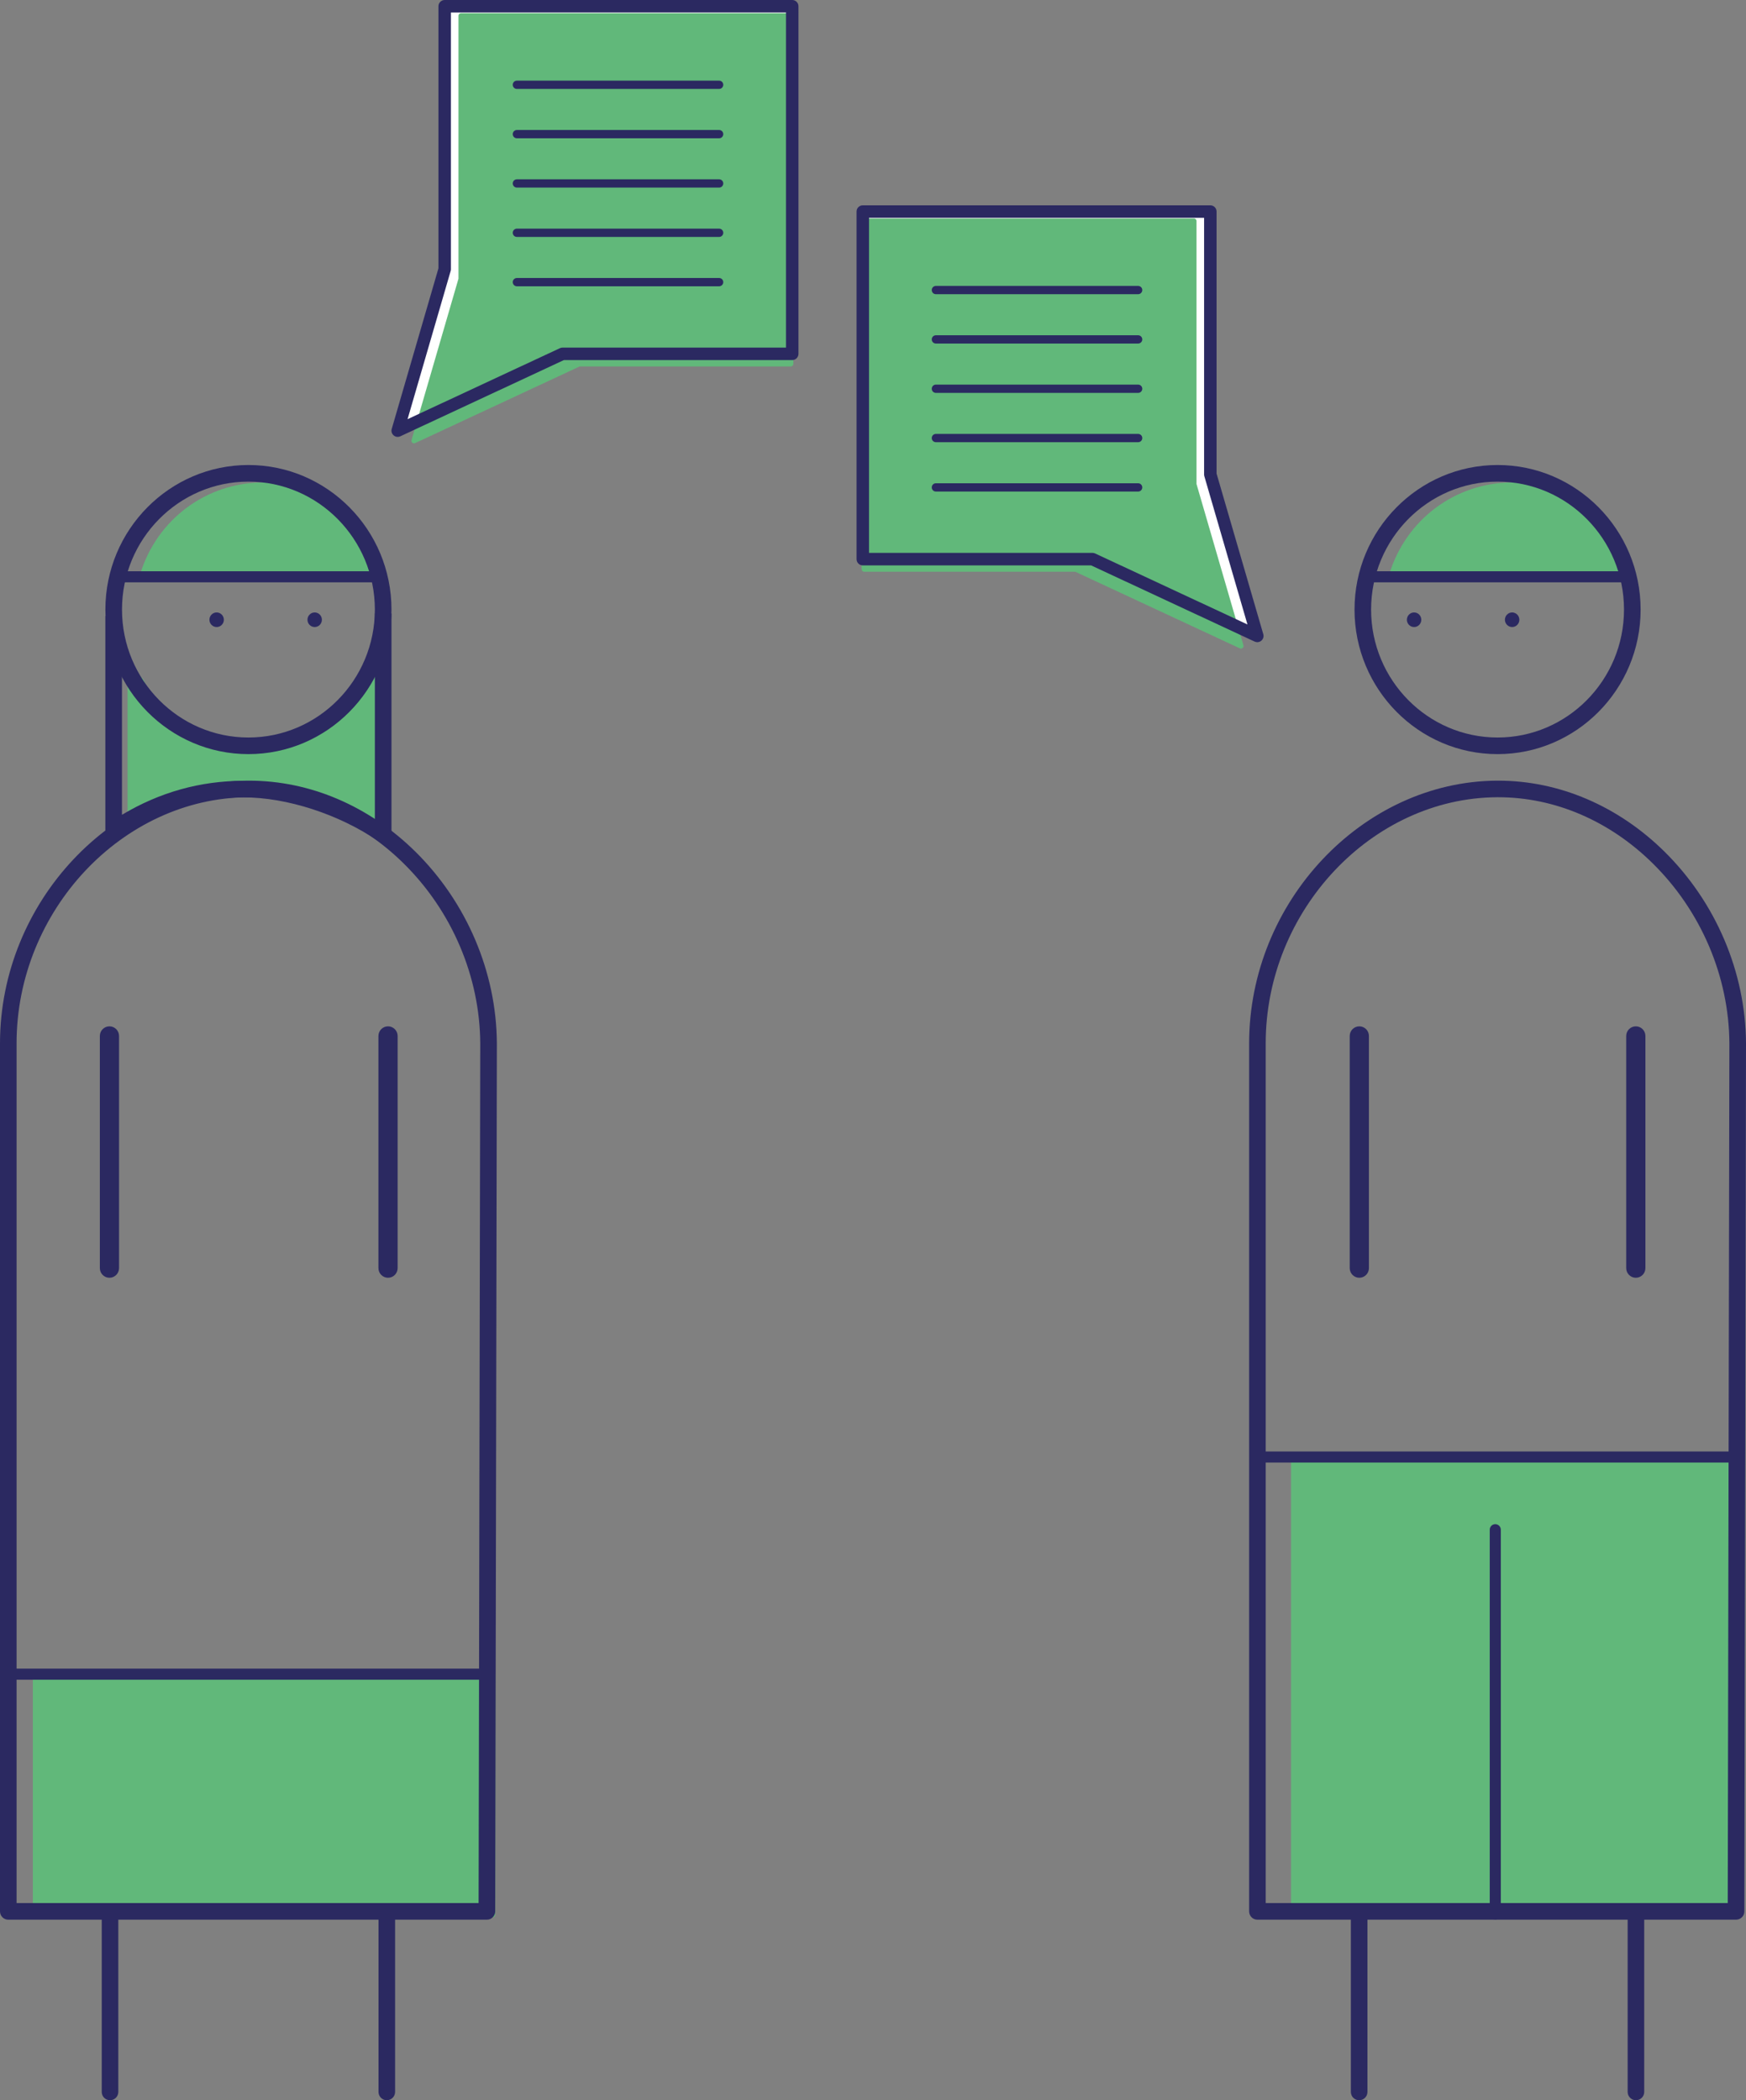 <?xml version="1.0" encoding="UTF-8"?><svg id="a" xmlns="http://www.w3.org/2000/svg" xmlns:xlink="http://www.w3.org/1999/xlink" viewBox="0 0 425.62 512"><rect x="0" y="0" width="425.62" height="512" fill="#808080" stroke="none"/><defs><style>.j{fill:none;}.k{fill:#fff;}.l{fill:#2b2961;}.m{fill:#61b87a;}.n{clip-path:url(#c);}.o{clip-path:url(#b);}.p{clip-path:url(#f);}.q{clip-path:url(#e);}.r{clip-path:url(#d);}.s{clip-path:url(#i);}.t{clip-path:url(#h);}.u{clip-path:url(#g);}</style><clipPath id="b"><rect class="j" x="0" width="425.62" height="512"/></clipPath><clipPath id="c"><rect class="j" x="0" width="425.62" height="512"/></clipPath><clipPath id="d"><rect class="j" x="0" width="425.62" height="512"/></clipPath><clipPath id="e"><rect class="j" x="0" width="425.62" height="512"/></clipPath><clipPath id="f"><rect class="j" x="0" width="425.62" height="512"/></clipPath><clipPath id="g"><rect class="j" x="0" width="425.62" height="512"/></clipPath><clipPath id="h"><rect class="j" x="0" width="425.62" height="512"/></clipPath><clipPath id="i"><rect class="j" x="0" width="425.62" height="512"/></clipPath></defs><rect class="m" x="315.55" y="355.83" width="106.86" height="110.81"/><path class="m" d="M422.41,467.48h-106.86c-.47,0-.84-.38-.84-.84v-110.81c0-.47,.38-.84,.84-.84h106.86c.47,0,.84,.38,.84,.84v110.81c0,.47-.38,.84-.84,.84Zm-106.02-1.69h105.17v-109.13h-105.17v109.13Z"/><g class="o"><path class="m" d="M61.59,192.54c12.16,0,23.45,2.31,32.84,8.84v-42.42l-3.42,4.8c-5.36,11.23-16.5,18.96-29.42,18.96s-22.04-5.44-27.4-16.66l-2.27-2.3v37.13c8.72-5.28,18.84-8.35,29.66-8.35"/><path class="m" d="M94.43,202.22c-.17,0-.34-.05-.48-.15-8.41-5.85-18.99-8.69-32.35-8.69-10.23,0-20.33,2.85-29.23,8.23-.26,.16-.59,.17-.85,.02-.27-.15-.43-.43-.43-.74v-37.13c0-.34,.21-.65,.52-.78,.32-.14,.68-.06,.92,.18l2.27,2.3c.07,.07,.12,.14,.16,.23,5.2,10.89,13.91,16.18,26.64,16.18s23.21-7.08,28.65-18.48l3.5-4.93c.21-.3,.6-.43,.94-.32,.35,.11,.59,.43,.59,.8v42.42c0,.32-.17,.6-.45,.74-.12,.07-.26,.1-.39,.1Zm-32.84-10.53c13.03,0,23.52,2.66,31.99,8.1v-38.2l-1.89,2.66c-5.65,11.87-17.22,19.32-30.1,19.32s-22.66-5.73-28.1-17.01l-.72-.74v33.59c8.84-5.05,18.78-7.72,28.82-7.72Z"/><path class="l" d="M93.4,205.42c-.4,0-.8-.12-1.14-.35-9.69-6.6-22.31-10.69-32.93-10.69s-20.99,3.14-30.48,9.61c-.62,.42-1.42,.45-2.09,.12-.66-.36-1.08-1.04-1.08-1.79v-52.14h4.05v48.45c9.18-5.5,19.12-8.28,29.6-8.28s22.16,3.46,32.05,9.38v-50.18h4.05v53.87c0,.75-.42,1.44-1.08,1.79-.3,.15-.62,.23-.95,.23Z"/></g><rect class="m" x="8.84" y="408.26" width="111.06" height="58.38"/><path class="m" d="M119.9,467.48H8.85c-.47,0-.84-.38-.84-.84v-58.37c0-.47,.38-.84,.84-.84H119.9c.47,0,.84,.38,.84,.84v58.37c0,.47-.38,.84-.84,.84Zm-110.21-1.69H119.06v-56.69H9.69v56.69Z"/><g class="n"><rect class="l" x="2.76" y="406.78" width="116.94" height="2.7"/><path class="l" d="M94.29,511.99c-1.12,0-2.02-.9-2.02-2.02v-42.06c0-1.12,.91-2.02,2.02-2.02s2.02,.9,2.02,2.02v42.06c0,1.12-.91,2.02-2.02,2.02Zm-67.47,0c-1.12,0-2.02-.9-2.02-2.02v-42.06c0-1.12,.91-2.02,2.02-2.02s2.02,.9,2.02,2.02v42.06c0,1.12-.91,2.02-2.02,2.02Z"/></g><path class="l" d="M26.68,311.49c-1.29,0-2.34-1.05-2.34-2.35v-56.59c0-1.3,1.05-2.35,2.34-2.35s2.34,1.05,2.34,2.35v56.59c0,1.3-1.05,2.35-2.34,2.35Z"/><g class="r"><path class="l" d="M118.69,467.98H2.02c-1.12,0-2.02-.9-2.02-2.02V254.35c0-34.48,27.64-63.82,60.35-64.04h.38c14.83,0,29.22,6.15,40.55,17.33,12.51,12.36,19.74,29.38,19.84,46.69v.02l-.4,211.61c0,1.11-.91,2.02-2.02,2.02Zm-114.64-4.05H116.67l.4-209.58c-.09-16.25-6.88-32.22-18.64-43.83-10.57-10.44-23.95-16.17-37.71-16.17h-.35c-30.53,.21-56.33,27.68-56.33,59.99v209.59Z"/><path class="m" d="M93.53,140.27c-3.82-12.63-15.48-21.83-29.29-21.83s-25.48,9.2-29.29,21.83h58.58Z"/><path class="m" d="M93.54,141.12H34.95c-.27,0-.52-.13-.68-.34-.16-.21-.21-.49-.13-.74,4.06-13.41,16.15-22.43,30.1-22.43s26.04,9.01,30.09,22.43c.08,.26,.03,.53-.13,.74-.16,.22-.41,.34-.68,.34Zm-57.42-1.69h56.27c-4.15-12.1-15.31-20.14-28.13-20.14s-23.99,8.04-28.14,20.14Z"/><path class="l" d="M60.56,183.84c-19.23,0-34.87-15.81-34.87-35.24s15.64-35.24,34.87-35.24,34.87,15.81,34.87,35.24-15.64,35.24-34.87,35.24Zm0-66.43c-17,0-30.82,13.99-30.82,31.19s13.83,31.19,30.82,31.19,30.82-13.99,30.82-31.19-13.83-31.19-30.82-31.19Z"/></g><rect class="l" x="29.2" y="139.26" width="62.72" height="2.7"/><g class="q"><path class="l" d="M54.57,151.08c0,.99-.79,1.78-1.76,1.78s-1.76-.8-1.76-1.78,.79-1.78,1.76-1.78,1.76,.8,1.76,1.78"/><path class="l" d="M78.47,151.08c0,.99-.79,1.78-1.76,1.78s-1.76-.8-1.76-1.78,.79-1.78,1.76-1.78,1.76,.8,1.76,1.78"/></g><rect class="l" x="307.26" y="353.84" width="116.94" height="2.7"/><g class="p"><path class="l" d="M398.79,511.99c-1.12,0-2.02-.9-2.02-2.02v-42.06c0-1.12,.91-2.02,2.02-2.02s2.02,.9,2.02,2.02v42.06c0,1.12-.91,2.02-2.02,2.02Zm-67.47,0c-1.12,0-2.02-.9-2.02-2.02v-42.06c0-1.12,.91-2.02,2.02-2.02s2.02,.9,2.02,2.02v42.06c0,1.12-.91,2.02-2.02,2.02Z"/></g><path class="l" d="M398.76,311.49c-1.29,0-2.34-1.05-2.34-2.35v-56.59c0-1.3,1.05-2.35,2.34-2.35s2.34,1.05,2.34,2.35v56.59c0,1.3-1.05,2.35-2.34,2.35Zm-67.4,0c-1.29,0-2.34-1.05-2.34-2.35v-56.59c0-1.3,1.05-2.35,2.34-2.35s2.34,1.05,2.34,2.35v56.59c0,1.3-1.05,2.35-2.34,2.35Z"/><g class="u"><path class="l" d="M423.19,467.98h-116.67c-1.12,0-2.02-.9-2.02-2.02V254.35c0-34.48,27.64-63.82,60.35-64.04h.38c14.83,0,29.22,6.15,40.55,17.33,12.51,12.36,19.74,29.38,19.84,46.69v.02l-.4,211.61c0,1.11-.91,2.02-2.02,2.02Zm-114.64-4.05h112.62l.4-209.58c-.09-16.25-6.88-32.22-18.64-43.83-10.57-10.44-23.95-16.17-37.71-16.17h-.35c-30.53,.21-56.33,27.68-56.33,59.99v209.59Z"/><path class="m" d="M398.04,140.27c-3.82-12.63-15.48-21.83-29.29-21.83s-25.48,9.2-29.29,21.83h58.58Z"/><path class="m" d="M398.03,141.12h-58.58c-.27,0-.52-.13-.68-.34-.16-.21-.21-.49-.13-.74,4.06-13.41,16.15-22.43,30.1-22.43s26.04,9.01,30.09,22.43c.08,.26,.03,.53-.13,.74-.16,.22-.41,.34-.68,.34Zm-57.42-1.69h56.26c-4.15-12.1-15.31-20.14-28.13-20.14s-23.99,8.04-28.14,20.14Z"/><path class="l" d="M365.06,183.84c-19.23,0-34.87-15.81-34.87-35.24s15.64-35.24,34.87-35.24,34.87,15.81,34.87,35.24-15.64,35.24-34.87,35.24Zm0-66.43c-17,0-30.83,13.99-30.83,31.19s13.83,31.19,30.83,31.19,30.82-13.99,30.82-31.19-13.82-31.19-30.82-31.19Z"/></g><rect class="l" x="333.7" y="139.26" width="62.72" height="2.7"/><g class="t"><path class="l" d="M346.47,151.08c0,.99-.79,1.78-1.76,1.78s-1.76-.8-1.76-1.78,.79-1.78,1.76-1.78,1.76,.8,1.76,1.78"/><path class="l" d="M370.37,151.08c0,.99-.79,1.78-1.76,1.78s-1.76-.8-1.76-1.78,.79-1.78,1.76-1.78,1.76,.8,1.76,1.78"/></g><path class="l" d="M364.5,467.94c-.74,0-1.35-.61-1.35-1.35v-93.68c0-.74,.6-1.35,1.35-1.35s1.35,.61,1.35,1.35v93.68c0,.74-.6,1.35-1.35,1.35Z"/><path class="l" d="M94.59,311.49c-1.29,0-2.34-1.05-2.34-2.35v-56.59c0-1.3,1.05-2.35,2.34-2.35s2.34,1.05,2.34,2.35v56.59c0,1.3-1.05,2.35-2.34,2.35Z"/><polygon class="k" points="295.14 51.43 295.14 97.43 295.14 115.69 306.63 155.15 266.34 136.38 210.19 136.38 210.19 51.43 295.14 51.43"/><polygon class="m" points="291.04 53.88 291.04 99.83 291.04 118.07 302.51 157.49 262.27 138.74 210.67 138.74 210.67 53.88 291.04 53.88"/><path class="m" d="M302.51,158.12c-.09,0-.18-.02-.27-.06l-40.12-18.68h-51.46c-.35,0-.63-.28-.63-.63V53.88c0-.35,.28-.63,.63-.63h80.38c.35,0,.63,.28,.63,.63V117.98l11.44,39.33c.07,.24,0,.49-.2,.66-.12,.1-.27,.15-.41,.15Zm-91.21-20.01h50.97c.09,0,.18,.02,.27,.06l38.98,18.15-11.08-38.07c-.02-.06-.02-.12-.02-.18V54.51h-79.11v83.6Z"/><path class="l" d="M306.49,156.55c-.22,0-.44-.05-.64-.14l-39.87-18.58h-55.66c-.84,0-1.52-.68-1.52-1.52V51.57c0-.84,.68-1.52,1.52-1.52h84.72c.84,0,1.52,.68,1.52,1.52v63.88l11.39,39.15c.17,.58-.02,1.19-.47,1.58-.28,.24-.63,.37-.99,.37Zm-94.65-21.77h54.47c.22,0,.44,.05,.64,.14l37.14,17.31-10.51-36.14c-.04-.13-.06-.28-.06-.42V53.09h-81.68v81.69Z"/><path class="l" d="M277.44,119.83h-49.3c-.56,0-1.01-.45-1.01-1.01s.45-1.01,1.01-1.01h49.3c.56,0,1.01,.45,1.01,1.01s-.45,1.01-1.01,1.01Zm0-12.03h-49.3c-.56,0-1.01-.45-1.01-1.01s.45-1.01,1.01-1.01h49.3c.56,0,1.01,.45,1.01,1.01s-.45,1.01-1.01,1.01Zm0-12.02h-49.3c-.56,0-1.01-.45-1.01-1.01s.45-1.01,1.01-1.01h49.3c.56,0,1.01,.45,1.01,1.01s-.45,1.01-1.01,1.01Zm0-12.03h-49.3c-.56,0-1.01-.45-1.01-1.01s.45-1.01,1.01-1.01h49.3c.56,0,1.01,.45,1.01,1.01s-.45,1.01-1.01,1.01Zm0-12.03h-49.3c-.56,0-1.01-.45-1.01-1.01s.45-1.01,1.01-1.01h49.3c.56,0,1.01,.45,1.01,1.01s-.45,1.01-1.01,1.01Z"/><polygon class="k" points="108.3 1.39 108.3 47.39 108.3 65.65 96.82 105.11 137.11 86.35 193.25 86.35 193.25 1.39 108.3 1.39"/><polygon class="m" points="112.4 3.83 112.4 49.79 112.4 68.03 100.93 107.45 141.17 88.7 192.77 88.7 192.77 3.83 112.4 3.83"/><path class="m" d="M100.93,108.08c-.15,0-.29-.05-.41-.15-.19-.16-.27-.42-.2-.66l11.44-39.33V3.84c0-.35,.28-.63,.63-.63h80.38c.35,0,.63,.28,.63,.63V88.7c0,.35-.28,.63-.63,.63h-51.46l-40.12,18.69c-.09,.04-.18,.06-.27,.06ZM113.03,4.47v63.56c0,.06,0,.12-.02,.18l-11.08,38.07,38.98-18.16c.08-.04,.18-.06,.27-.06h50.97V4.47H113.03Z"/><g class="s"><path class="l" d="M96.95,106.51c-.36,0-.71-.13-.99-.37-.45-.39-.64-1-.47-1.57l11.39-39.16V1.52c0-.84,.68-1.52,1.52-1.52h84.72c.84,0,1.52,.68,1.52,1.52V86.26c0,.84-.68,1.52-1.52,1.52h-55.66l-39.87,18.58c-.2,.1-.42,.14-.64,.14ZM109.92,3.04v62.58c0,.14-.02,.29-.06,.42l-10.51,36.15,37.14-17.31c.2-.1,.42-.14,.64-.14h54.47V3.04H109.92Z"/></g><path class="l" d="M175.3,69.79h-49.3c-.56,0-1.01-.45-1.01-1.01s.45-1.01,1.01-1.01h49.3c.56,0,1.01,.45,1.01,1.01s-.45,1.01-1.01,1.01Zm0-12.03h-49.3c-.56,0-1.01-.45-1.01-1.01s.45-1.01,1.01-1.01h49.3c.56,0,1.01,.45,1.01,1.01s-.45,1.01-1.01,1.01Zm0-12.03h-49.3c-.56,0-1.01-.45-1.01-1.01s.45-1.01,1.01-1.01h49.3c.56,0,1.01,.45,1.01,1.01s-.45,1.01-1.01,1.01Zm0-12.02h-49.3c-.56,0-1.01-.45-1.01-1.01s.45-1.01,1.01-1.01h49.3c.56,0,1.01,.45,1.01,1.01s-.45,1.01-1.01,1.01Zm0-12.03h-49.3c-.56,0-1.01-.45-1.01-1.01s.45-1.01,1.01-1.01h49.3c.56,0,1.01,.45,1.01,1.01s-.45,1.01-1.01,1.01Z"/></svg>